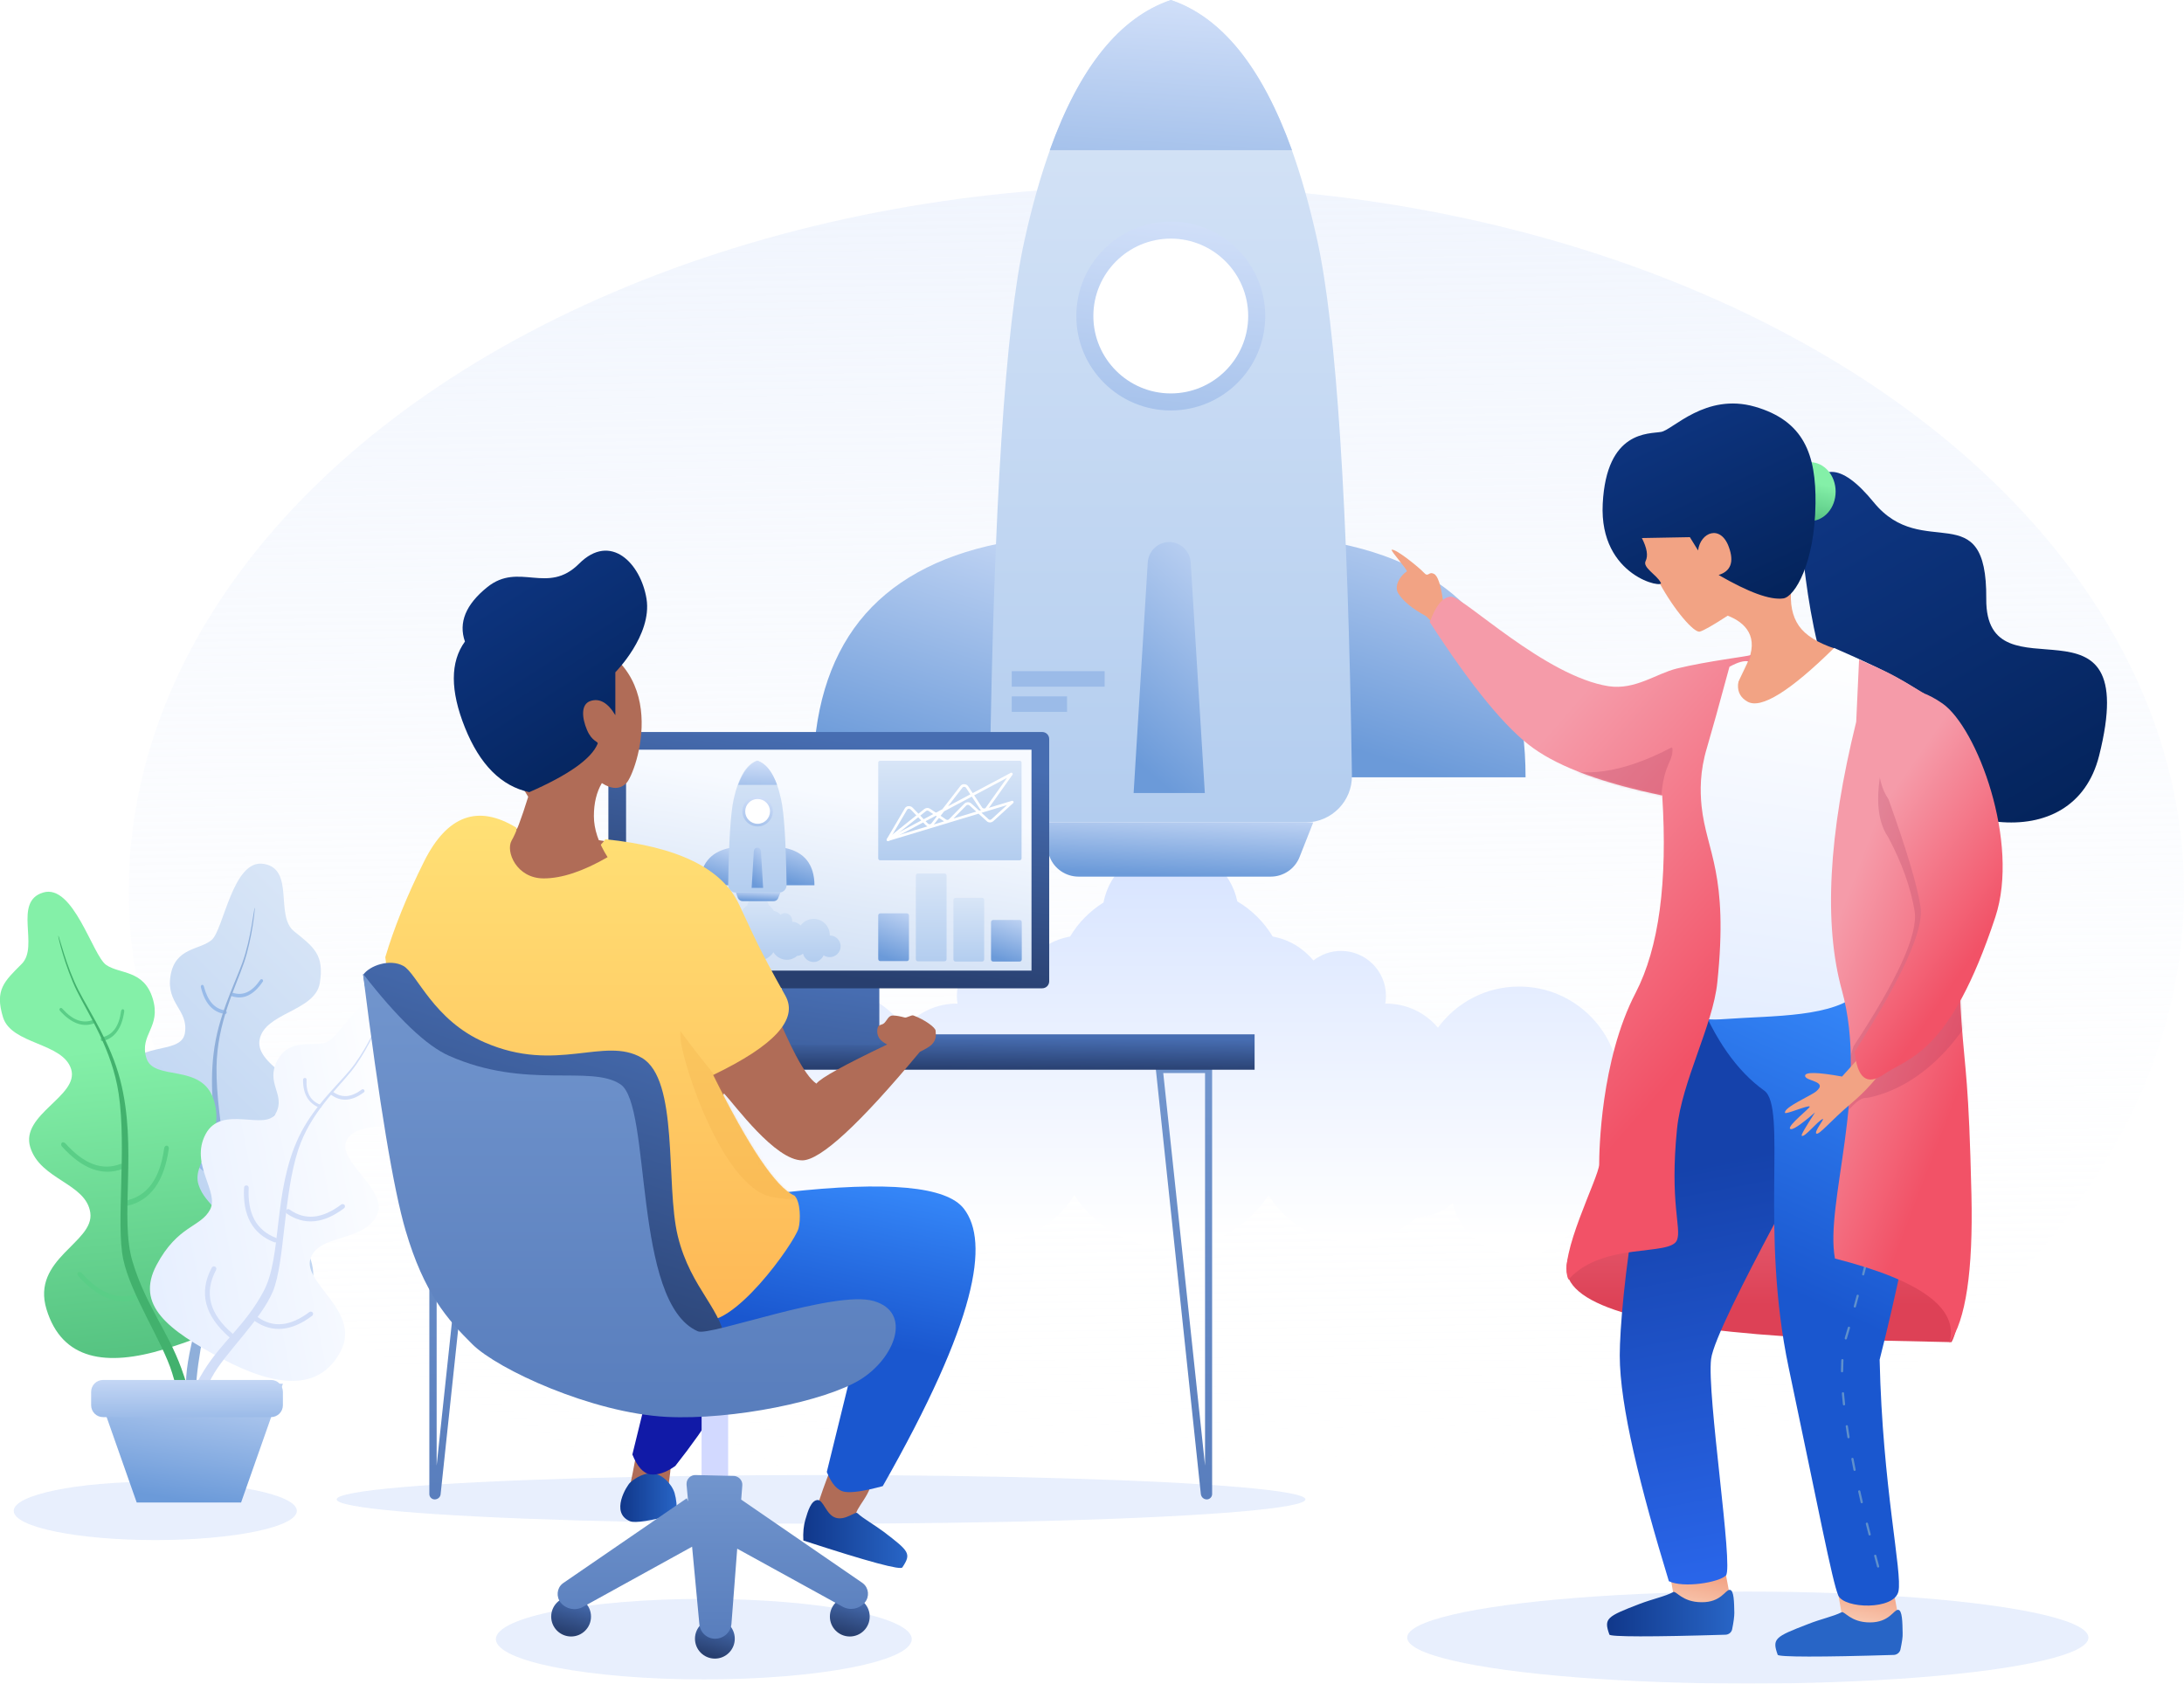 <?xml version="1.0" encoding="utf-8"?>
<!-- Generator: Adobe Illustrator 23.0.2, SVG Export Plug-In . SVG Version: 6.00 Build 0)  -->
<svg version="1.1" id="Laag_1" xmlns="http://www.w3.org/2000/svg" xmlns:xlink="http://www.w3.org/1999/xlink" x="0px" y="0px"
	 width="987.4px" height="761.3px" viewBox="0 0 987.4 761.3" style="enable-background:new 0 0 987.4 761.3;" xml:space="preserve"
	>
<style type="text/css">
	.st0{fill-rule:evenodd;clip-rule:evenodd;fill:url(#SVGID_1_);}
	.st1{opacity:0.806;}
	.st2{fill-rule:evenodd;clip-rule:evenodd;fill:#E2EBFC;}
	.st3{fill:url(#Leaf_1_);}
	.st4{fill:#98BBE9;}
	.st5{fill:#8FAFDA;}
	.st6{fill:url(#SVGID_2_);}
	.st7{fill:#5ACE87;}
	.st8{fill:#42B16D;}
	.st9{fill:url(#SVGID_3_);}
	.st10{fill:#D2DEF8;}
	.st11{fill:url(#Vase-base_1_);}
	.st12{fill:url(#SVGID_4_);}
	.st13{fill-rule:evenodd;clip-rule:evenodd;fill:url(#Path_1_);}
	.st14{fill:url(#Rocket-base_1_);}
	.st15{fill:url(#SVGID_5_);}
	.st16{fill:url(#SVGID_6_);}
	.st17{fill:#9BBBE8;}
	.st18{fill:url(#SVGID_7_);}
	.st19{fill:url(#SVGID_8_);}
	.st20{fill:#FFFFFF;}
	.st21{fill:url(#SVGID_9_);}
	.st22{fill:url(#SVGID_10_);}
	.st23{fill:url(#Jacket_1_);}
	.st24{fill:url(#Leg_1_);}
	.st25{fill:url(#Shoes_1_);}
	.st26{fill:url(#Pants_1_);}
	.st27{fill:url(#SVGID_11_);}
	.st28{fill:url(#SVGID_12_);}
	.st29{fill:url(#SVGID_13_);}
	.st30{fill:none;stroke:#5F90CC;stroke-linecap:round;stroke-linejoin:round;stroke-dasharray:5,10;}
	.st31{fill:url(#SVGID_14_);}
	.st32{fill:url(#hairbands_1_);}
	.st33{fill:#F2A384;}
	.st34{fill:url(#SVGID_15_);}
	.st35{fill:url(#Body_1_);}
	.st36{fill:url(#SVGID_16_);}
	.st37{filter:url(#Adobe_OpacityMaskFilter);}
	.st38{fill-rule:evenodd;clip-rule:evenodd;fill:#FFFFFF;}
	.st39{opacity:0.5;mask:url(#mask-17_1_);fill:#A83C5F;enable-background:new    ;}
	.st40{fill:url(#Jacket-sleeve_1_);}
	.st41{fill:url(#SVGID_17_);}
	.st42{filter:url(#Adobe_OpacityMaskFilter_1_);}
	.st43{opacity:0.5;mask:url(#mask-19_1_);fill:#A83C5F;enable-background:new    ;}
	.st44{fill:url(#SVGID_18_);}
	.st45{fill:url(#Table-base_1_);}
	.st46{fill:url(#SVGID_19_);}
	.st47{fill:url(#Imac-base_1_);}
	.st48{fill:url(#SVGID_20_);}
	.st49{fill:url(#Display-base_1_);}
	.st50{fill:url(#SVGID_21_);}
	.st51{fill:url(#SVGID_22_);}
	.st52{fill:url(#SVGID_23_);}
	.st53{fill:url(#SVGID_24_);}
	.st54{fill:url(#SVGID_25_);}
	.st55{fill:none;stroke:#FFFFFF;stroke-width:1.2;stroke-linecap:round;stroke-linejoin:round;}
	.st56{fill:url(#SVGID_26_);}
	.st57{fill:url(#SVGID_27_);}
	.st58{fill:url(#SVGID_28_);}
	.st59{fill:url(#SVGID_29_);}
	.st60{fill:url(#SVGID_30_);}
	.st61{fill:url(#SVGID_31_);}
	.st62{fill:url(#SVGID_32_);}
	.st63{fill:url(#SVGID_33_);}
	.st64{fill:#B06C57;}
	.st65{fill:url(#SVGID_34_);}
	.st66{fill:url(#SVGID_35_);}
	.st67{fill:#111AA7;}
	.st68{fill:url(#SVGID_36_);}
	.st69{fill:url(#SVGID_37_);}
	.st70{filter:url(#Adobe_OpacityMaskFilter_2_);}
	.st71{opacity:0.5;mask:url(#mask-26_1_);fill:#EFAB45;enable-background:new    ;}
	.st72{fill:url(#SVGID_38_);}
	.st73{fill:#D2D9FF;}
	.st74{fill:url(#Wheel_1_);}
	.st75{fill:url(#SVGID_39_);}
	.st76{fill:url(#SVGID_40_);}
	.st77{fill:url(#SVGID_41_);}
	.st78{fill:url(#SVGID_42_);}
	.st79{fill:url(#SVGID_43_);}
</style>
<title>START UP@2x</title>
<desc>Created with Sketch.</desc>
<g id="START-UP">
	<g id="Background" transform="translate(271, 214)">
		
			<linearGradient id="SVGID_1_" gradientUnits="userSpaceOnUse" x1="-403.387" y1="481.394" x2="-403.417" y2="482.704" gradientTransform="matrix(929.191 0 0 -637.715 375084.156 307446.781)">
			<stop  offset="0" style="stop-color:#FFFFFF;stop-opacity:0"/>
			<stop  offset="1" style="stop-color:#E2EBFC"/>
		</linearGradient>
		<ellipse class="st0" cx="251.8" cy="188.9" rx="464.6" ry="318.9"/>
	</g>
	<g id="Shadow" transform="translate(219, 797)" class="st1">
		<ellipse class="st2" cx="152.2" cy="-119" rx="219" ry="11"/>
		<ellipse class="st2" cx="571.2" cy="-56.5" rx="154" ry="20.8"/>
		<ellipse class="st2" cx="-148.8" cy="-113.8" rx="64" ry="13.2"/>
		<ellipse class="st2" cx="99.2" cy="-55.8" rx="94" ry="18.2"/>
	</g>
	<g id="leaves" transform="translate(181, 510)">
		
			<g id="Leaves" transform="translate(136.983, 133.08) scale(-1, 1) rotate(-16) translate(-136.983, -133.08) translate(82.483, 11.08)">
			
				<linearGradient id="Leaf_1_" gradientUnits="userSpaceOnUse" x1="471.083" y1="298.432" x2="471.083" y2="296.389" gradientTransform="matrix(-103.884 57.379 -29.788 -200.104 58122.836 32404.086)">
				<stop  offset="0" style="stop-color:#FFFFFF"/>
				<stop  offset="1" style="stop-color:#B3CDEF"/>
			</linearGradient>
			<path id="Leaf" class="st3" d="M315-65.9c14.3,1.4,9.3,33.7,13.3,39.6c3.9,5.9,14.9,7.7,13.4,20.6c-1.5,12.9-12.1,12.5-13.4,23.2
				c-1.3,10.7,22.6,9.3,20.6,26.2c-2,16.9-20.4,22-21.6,32.2s7.9,14.2,5.2,36.7c-2.7,22.6-21.3,27.2-49,29.1
				c-27.7,2-44.9-5.6-42.2-30c2.7-24.3,32.1-23.6,35.8-37c3.6-13.3-15-20.5-13.3-36.1s29.8-14.9,31.2-27.4s-20.5-19.3-19.1-32.2
				c1.5-12.9,7-14.9,17.5-19.3C303.9-44.5,300.8-67.4,315-65.9z"/>
			<path id="leaves-base" class="st4" d="M286,130.2c-0.6,0.2-1.1-0.2-1.1-0.9c0-0.7,0.4-1.3,1-1.5c14-4.2,21.7-12.8,23.2-25.9
				c0.1-0.7,0.6-1.2,1.2-1.2c0.6,0,1,0.5,0.9,1.2C309.5,116.2,301,125.7,286,130.2z"/>
			<path class="st4" d="M294.1,76.3c-0.6,0-0.9-0.6-0.7-1.3c0.2-0.7,0.8-1.2,1.4-1.1c9.4,0.8,17.5-4.8,24.3-16.8
				c0.3-0.6,1-0.9,1.5-0.6c0.5,0.3,0.6,0.9,0.3,1.5C313.5,70.9,304.5,77.1,294.1,76.3z"/>
			<path class="st4" d="M313.2,4.2c-0.4-0.1-0.6-0.5-0.5-0.9c0.1-0.4,0.5-0.7,0.9-0.7c4.8,0.7,8.8-1.9,12.3-7.8
				c0.2-0.4,0.7-0.6,1-0.4c0.3,0.2,0.4,0.7,0.2,1.1C323.4,2.1,318.7,5,313.2,4.2z"/>
			<path class="st4" d="M312.7-4.4c0.4,0,0.7-0.4,0.7-0.8c0-0.4-0.3-0.8-0.8-0.8c-4.9,0.2-8.3-2.7-10.4-9c-0.1-0.4-0.6-0.6-0.9-0.5
				c-0.4,0.2-0.6,0.6-0.4,1C303.2-7.5,307.1-4.1,312.7-4.4z"/>
			<path class="st4" d="M298,60.1c0.6-0.1,1.1-0.6,1-1.3c0-0.7-0.5-1.1-1.1-1.1c-8.8,0.8-14.9-4.2-18.6-15.6
				c-0.2-0.6-0.8-0.9-1.4-0.7c-0.6,0.3-0.8,1-0.6,1.6C281.3,55.4,288.3,61.1,298,60.1z"/>
			<path class="st4" d="M281.4,117.2c0.6-0.1,1.1-0.7,1-1.3c0-0.7-0.5-1.1-1.1-1c-8.8,1.3-14.9-3.6-18.6-14.8
				c-0.2-0.6-0.8-0.9-1.4-0.6c-0.6,0.3-0.8,1-0.6,1.6C264.7,113.2,271.7,118.6,281.4,117.2z"/>
			<path class="st5" d="M281.7,175.3c-0.1,0.9-0.8,1.7-1.6,1.8c-0.8,0.1-2.4-0.5-2.3-1.4c1.8-5.5,3.2-13.1,4.3-22.8
				c1.7-14.4-3.1-38.1,0.2-54.2c3.3-16.1,21.5-46.5,28-70.3c5.3-19.3,1.7-37,1.1-48.7c-0.6-11.7,2-25.6,2.2-25.5
				c0.3,0-2.3,14.2-1.5,25.6c0.8,11.3,3.9,26.3,1.2,42.9c-4.9,30.8-25.4,58-27.7,78.4c-2.3,20.4,2.2,32.8,1.1,50.8
				C286,163.7,284.3,171.5,281.7,175.3z"/>
		</g>
		
			<g transform="translate(84.362, 144.157) rotate(-17) translate(-84.362, -144.157) translate(34.362, 19.157)">
			
				<linearGradient id="SVGID_2_" gradientUnits="userSpaceOnUse" x1="-342.97" y1="49.302" x2="-342.797" y2="48.464" gradientTransform="matrix(95.63 62.438 29.237 -204.226 31234.146 31368.488)">
				<stop  offset="0" style="stop-color:#84F0A8"/>
				<stop  offset="1" style="stop-color:#48B676"/>
			</linearGradient>
			<path class="st6" d="M-111.9-186.5c14.3,0,13.1,33.7,17.7,39.6c4.6,5.9,15.7,7,15.7,20.7c0,13.7-10.6,13.7-10.6,24.9
				c0,11.3,23.6,9.2,23.6,27.3c0,18.1-17.8,23.5-17.8,34.2c0,10.8,9.6,15.3,9.6,39.3S-91.9,27-119.6,27s-45.9-8.8-45.9-32.8
				c0-24,29.6-22.5,31.7-36c2.1-13.4-17.3-20.8-17.3-36.3s28-15.6,28-28.3c0-12.7-22.6-18.5-22.6-31.5c0-13,5.3-15.3,15.2-20.6
				S-126.2-186.5-111.9-186.5z"/>
			<path id="Leaves-base" class="st7" d="M-118.3,15.2c-0.6,0.1-1.1-0.3-1.3-1c-0.1-0.7,0.2-1.3,0.8-1.5c13.7-3.5,20.3-12,20.3-25.7
				c0-0.7,0.5-1.2,1.1-1.2c0.6,0,1.1,0.6,1.1,1.2C-96.3,2-103.7,11.4-118.3,15.2z"/>
			<path class="st7" d="M-116.8-39.9c-0.6,0-1-0.6-0.9-1.3c0.1-0.7,0.7-1.2,1.3-1.1c9.6,0.7,17.3-5.1,23.1-17.7
				c0.3-0.6,1-0.9,1.5-0.7c0.5,0.2,0.7,1,0.4,1.6C-97.7-45.6-106.2-39.1-116.8-39.9z"/>
			<path class="st7" d="M-105.8-114.4c-0.4,0-0.7-0.4-0.6-0.9c0.1-0.5,0.5-0.8,0.9-0.8c4.9,0.4,8.8-2.5,11.7-8.9
				c0.2-0.4,0.7-0.6,1-0.5c0.4,0.2,0.5,0.6,0.3,1.1C-95.8-117.3-100.3-114-105.8-114.4z"/>
			<path class="st7" d="M-106.9-123.2c-5.6,0.4-10-2.9-13.3-9.9c-0.2-0.4-0.1-0.9,0.3-1.1c0.4-0.2,0.8,0,1,0.5
				c2.9,6.3,6.8,9.2,11.7,8.9c0.4,0,0.8,0.3,0.9,0.8C-106.2-123.6-106.5-123.3-106.9-123.2z"/>
			<path class="st7" d="M-113.9-56.5c-9.8,0.7-17.6-5.3-23.4-17.7c-0.3-0.6-0.1-1.3,0.4-1.6s1.2,0.1,1.5,0.7
				c5.3,11.5,12.3,16.8,21.1,16.2c0.6,0,1.2,0.5,1.3,1.1C-113-57.1-113.3-56.5-113.9-56.5z"/>
			<path class="st7" d="M-124,1.7c-9.8,0.7-17.6-5.3-23.4-17.7c-0.3-0.6-0.1-1.3,0.4-1.6c0.5-0.2,1.2,0.1,1.5,0.7
				c5.3,11.5,12.3,16.8,21.1,16.2c0.6,0,1.2,0.5,1.3,1.1C-123,1.1-123.4,1.7-124,1.7z"/>
			<path class="st8" d="M-117.4,61.4c0,0.9-0.6,1.7-1.4,1.7c-0.8,0-2.5-0.7-2.5-1.7c1.1-5.6,1.7-13.3,1.7-23.1
				c0-14.8-7.6-39.4-6.1-55.7s16.2-47.4,19.9-72.1c3-20.1-2.6-38.2-4.5-50.1c-1.9-12-1-26.3-0.7-26.3c0.3,0-0.6,14.7,1.5,26.3
				c2.1,11.6,6.9,26.9,6.2,44.1c-1.3,32-18.7,59.7-18.7,80.6s6,34,7,52.4C-114.4,49.8-115.2,57.8-117.4,61.4z"/>
		</g>
		
			<g transform="translate(164, 165.5) scale(-1, 1) rotate(-28) translate(-164, -165.5) translate(114, 59)">
			
				<linearGradient id="SVGID_3_" gradientUnits="userSpaceOnUse" x1="459.95" y1="348.55" x2="459.843" y2="347.55" gradientTransform="matrix(-88.295 85.543 -46.947 -160.884 57280.969 16714.711)">
				<stop  offset="0" style="stop-color:#FFFFFF"/>
				<stop  offset="1" style="stop-color:#E5EEFF"/>
			</linearGradient>
			<path class="st9" d="M302.5-14.9c14.3,0,13.1,28.8,17.7,33.8c4.6,5,15.7,6,15.7,17.7s-10.6,11.7-10.6,21.3s23.6,7.8,23.6,23.3
				s-17.8,20-17.8,29.2s9.6,13,9.6,33.5s-18.2,23.5-45.9,23.5c-27.7,0-45.9-7.5-45.9-28s29.6-19.2,31.7-30.7
				c2.1-11.5-17.3-17.7-17.3-31c0-13.3,28-13.3,28-24.1c0-10.9-22.6-15.8-22.6-26.9s5.3-13.1,15.2-17.5S288.2-14.9,302.5-14.9z"/>
			<path class="st10" d="M296.1,157.3c-0.6,0.1-1.1-0.2-1.3-0.8c-0.1-0.6,0.2-1.1,0.8-1.3c13.7-3,20.3-10.3,20.3-22
				c0-0.6,0.5-1.1,1.1-1.1s1.1,0.5,1.1,1.1C318.1,146,310.7,154,296.1,157.3z"/>
			<path class="st10" d="M298.5,109.8c-0.6-0.1-1-0.6-0.9-1.2c0.1-0.6,0.6-1,1.2-0.9c9.4,1.1,16.5-3.5,21.5-14.2
				c0.2-0.5,0.9-0.8,1.4-0.5c0.5,0.2,0.8,0.9,0.5,1.4C316.9,105.9,308.9,111.1,298.5,109.8z"/>
			<path class="st10" d="M309.1,46.5c-0.4,0-0.7-0.4-0.6-0.8c0-0.4,0.4-0.7,0.8-0.6c4.8,0.6,8.4-1.7,10.9-7.1c0.2-0.4,0.6-0.5,1-0.3
				c0.4,0.2,0.5,0.6,0.4,1C318.7,44.4,314.5,47.1,309.1,46.5z"/>
			<path class="st10" d="M307,38.9c-5.5,0.7-9.6-2-12.4-8c-0.2-0.4,0-0.8,0.4-1c0.4-0.2,0.8,0,1,0.3c2.5,5.4,6.1,7.7,10.9,7.1
				c0.4,0,0.8,0.2,0.8,0.6C307.7,38.5,307.4,38.9,307,38.9z"/>
			<path class="st10" d="M299.7,95.7c-9.5,1.1-16.9-3.7-21.8-14.3c-0.2-0.5,0-1.2,0.5-1.4s1.2,0,1.4,0.5c4.6,9.8,11,14.1,19.6,13
				c0.6-0.1,1.1,0.3,1.2,0.9C300.7,95.1,300.2,95.7,299.7,95.7z"/>
			<path class="st10" d="M289.6,145.4c-9.5,1.1-16.9-3.7-21.8-14.3c-0.2-0.5,0-1.2,0.5-1.4s1.2,0,1.4,0.5c4.6,9.8,11,14.1,19.6,13
				c0.6-0.1,1.1,0.3,1.2,0.9C290.6,144.8,290.2,145.3,289.6,145.4z"/>
			<path class="st10" d="M297,196.7c0,0.8-0.6,1.4-1.4,1.4c-0.8,0-2.5-0.6-2.5-1.4c1.1-4.7,1.7-11.3,1.7-19.7
				c0-12.6-7.6-33.6-6.1-47.6s16.2-40.4,19.9-61.5c3-17.2-2.6-32.6-4.5-42.8s-1-22.4-0.7-22.4c0.3,0-0.6,12.5,1.5,22.4
				s6.9,22.9,6.2,37.6c-1.3,27.3-18.7,51-18.7,68.8c0,17.8,6,29,7,44.7C300,186.8,299.2,193.6,297,196.7z"/>
		</g>
		<g id="vase" transform="translate(73, 244)">
			
				<linearGradient id="Vase-base_1_" gradientUnits="userSpaceOnUse" x1="-387.084" y1="-53.693" x2="-387.47" y2="-55.249" gradientTransform="matrix(85.043 0 0 -53.722 32764.43 -3046.222)">
				<stop  offset="0" style="stop-color:#E5EDFF"/>
				<stop  offset="1" style="stop-color:#6B9AD9"/>
			</linearGradient>
			<polygon id="Vase-base" class="st11" points="-211.1,-128.3 -126.1,-128.3 -145,-74.6 -192.2,-74.6 			"/>
			
				<linearGradient id="SVGID_4_" gradientUnits="userSpaceOnUse" x1="-387.268" y1="-45.367" x2="-387.188" y2="-48.43" gradientTransform="matrix(86.744 0 0 -16.788 33420.641 -905.719)">
				<stop  offset="0" style="stop-color:#E5EDFF"/>
				<stop  offset="1" style="stop-color:#6B9AD9"/>
			</linearGradient>
			<path class="st12" d="M-207.4-130h75.9c3,0,5.4,2.4,5.4,5.4v6c0,3-2.4,5.4-5.4,5.4h-75.9c-3,0-5.4-2.4-5.4-5.4v-6
				C-212.8-127.6-210.4-130-207.4-130z"/>
		</g>
	</g>
	<g id="Rocket" transform="translate(509, 130)">
		
			<linearGradient id="Path_1_" gradientUnits="userSpaceOnUse" x1="-641.482" y1="566.112" x2="-641.482" y2="567.003" gradientTransform="matrix(467 0 0 -184.898 299592.719 105103.172)">
			<stop  offset="0" style="stop-color:#FFFFFF"/>
			<stop  offset="1" style="stop-color:#D9E5FF"/>
		</linearGradient>
		<path id="Path" class="st13" d="M66.4,293.5c7.4,1.3,13.8,5.3,18.4,10.8c3.5-2.7,7.8-4.3,12.5-4.3c11.2,0,20.3,9.1,20.3,20.3
			c0,1.2-0.1,2.4-0.3,3.5c0.1,0,0.2,0,0.3,0c9.4,0,17.9,4.2,23.5,10.9c8.3-11.3,21.6-18.6,36.7-18.6c25.1,0,45.5,20.4,45.5,45.5
			c0,0.5,0,0.9,0,1.4h0c17,0,30.8,13.8,30.8,30.8c0,17-13.8,30.8-30.8,30.8c-6.4,0-12.3-1.9-17.2-5.3c-4.7,10.9-15.6,18.6-28.3,18.6
			c-14.6,0-26.8-10.2-30-23.8c-4.4,3.8-10,6.1-16.2,6.3c-7.8,7-18.1,11.2-29.4,11.2c-16,0-29.9-8.5-37.7-21.2
			c-9.3,14.4-25.5,24-43.9,24s-34.6-9.6-43.9-24c-7.7,12.7-21.7,21.2-37.7,21.2c-11.3,0-21.6-4.2-29.4-11.2
			c-6.2-0.2-11.9-2.5-16.2-6.3c-3.2,13.6-15.4,23.8-30,23.8c-12.7,0-23.5-7.6-28.3-18.6c-4.9,3.3-10.8,5.3-17.2,5.3
			c-17,0-30.8-13.8-30.8-30.8c0-17,13.8-30.8,30.8-30.8h0c0-0.5,0-0.9,0-1.4c0-25.1,20.4-45.5,45.5-45.5c15.1,0,28.4,7.3,36.7,18.6
			c5.7-6.7,14.1-10.9,23.5-10.9c0.1,0,0.2,0,0.3,0c-0.2-1.1-0.3-2.3-0.3-3.5c0-11.2,9.1-20.3,20.3-20.3c4.7,0,9.1,1.6,12.5,4.3
			c4.6-5.6,11-9.5,18.4-10.8c3.7-6.3,8.9-11.5,15.1-15.4c2.7-14.3,15.2-25,30.3-25c14.9,0,27.3,10.5,30.2,24.5
			C57,281.5,62.5,287,66.4,293.5z"/>
		<g transform="translate(71.415, 0)">
			
				<linearGradient id="Rocket-base_1_" gradientUnits="userSpaceOnUse" x1="-713.307" y1="568.443" x2="-713.693" y2="566.887" gradientTransform="matrix(84.018 0 0 -105.756 59790.988 60171.645)">
				<stop  offset="0" style="stop-color:#E5EDFF"/>
				<stop  offset="1" style="stop-color:#6B9AD9"/>
			</linearGradient>
			<path id="Rocket-base" class="st14" d="M-191.8,150.8c14-17.6,35-29.3,63-35v105.8h-84C-212.8,192.1-205.8,168.5-191.8,150.8z"/>
			
				<linearGradient id="SVGID_5_" gradientUnits="userSpaceOnUse" x1="-713.406" y1="568.468" x2="-713.792" y2="566.912" gradientTransform="matrix(84.018 0 0 -105.756 60029.039 60171.645)">
				<stop  offset="0" style="stop-color:#E5EDFF"/>
				<stop  offset="1" style="stop-color:#6B9AD9"/>
			</linearGradient>
			<path class="st15" d="M88.3,150.8c14,17.6,21,41.2,21,70.7h-84V115.8C53.2,121.5,74.3,133.2,88.3,150.8z"/>
			
				<linearGradient id="SVGID_6_" gradientUnits="userSpaceOnUse" x1="-713.215" y1="567.575" x2="-713.215" y2="565.532" gradientTransform="matrix(163.708 0 0 -371.896 116707.547 210561.375)">
				<stop  offset="0" style="stop-color:#FFFFFF"/>
				<stop  offset="1" style="stop-color:#B3CDEF"/>
			</linearGradient>
			<path class="st16" d="M15.1-21.5C23.7,17.6,29,98.3,30.8,220.6c0.2,11.6-9.1,21.1-20.7,21.3c-0.1,0-0.2,0-0.3,0h-121.7
				c-11.6,0-21-9.4-21-21c0-0.1,0-0.2,0-0.3c1.8-122.3,7-203,15.7-242.1c13.7-62,35.7-98.1,66.2-108.5
				C-20.6-119.7,1.4-83.5,15.1-21.5z"/>
			<path id="Shape" class="st17" d="M-123,173.5h42v7h-42V173.5z M-123,184.9h25v7h-25V184.9z"/>
			
				<linearGradient id="SVGID_7_" gradientUnits="userSpaceOnUse" x1="-713.31" y1="569.403" x2="-713.601" y2="566.453" gradientTransform="matrix(109.487 0 0 -67.936 78063.523 38519.711)">
				<stop  offset="0" style="stop-color:#E5EDFF"/>
				<stop  offset="1" style="stop-color:#6B9AD9"/>
			</linearGradient>
			<path class="st18" d="M-105.8-62.1c13.4-37.5,31.7-60.1,54.7-67.9C-28-122.2-9.8-99.5,3.7-62.1H-105.8z"/>
			
				<linearGradient id="SVGID_8_" gradientUnits="userSpaceOnUse" x1="-713.564" y1="568.81" x2="-713.855" y2="565.861" gradientTransform="matrix(85.418 0 0 -85.445 60908.738 48530.094)">
				<stop  offset="0" style="stop-color:#E5EDFF"/>
				<stop  offset="1" style="stop-color:#6B9AD9"/>
			</linearGradient>
			<path class="st19" d="M-51.1,55.6c-23.6,0-42.7-19.1-42.7-42.7s19.1-42.7,42.7-42.7S-8.4-10.7-8.4,12.9S-27.5,55.6-51.1,55.6z"/>
			<path class="st20" d="M-51.1,47.9c19.3,0,35-15.7,35-35s-15.7-35-35-35s-35,15.7-35,35S-70.4,47.9-51.1,47.9z"/>
			
				<linearGradient id="SVGID_9_" gradientUnits="userSpaceOnUse" x1="-713.146" y1="574.687" x2="-713.532" y2="573.13" gradientTransform="matrix(125.327 0 0 -24.513 89354.344 14314.22)">
				<stop  offset="0" style="stop-color:#E5EDFF"/>
				<stop  offset="1" style="stop-color:#6B9AD9"/>
			</linearGradient>
			<path class="st21" d="M-112,241.9H13.3l-6.2,15.7c-2.1,5.3-7.3,8.8-13,8.8h-86.9c-5.7,0-10.9-3.5-13-8.8L-112,241.9z"/>
			
				<linearGradient id="SVGID_10_" gradientUnits="userSpaceOnUse" x1="-714.835" y1="568.315" x2="-715.22" y2="566.759" gradientTransform="matrix(32.207 0 0 -113.46 22982.908 64531.441)">
				<stop  offset="0" style="stop-color:#E5EDFF"/>
				<stop  offset="1" style="stop-color:#6B9AD9"/>
			</linearGradient>
			<path class="st22" d="M-51.8,115.1c5.1,0,9.3,4,9.7,9.1l6.4,104.4h-32.2l6.4-104.4C-61.1,119.1-56.9,115.1-51.8,115.1z"/>
		</g>
	</g>
	<g id="Girl" transform="translate(841, 312)">
		
			<linearGradient id="Jacket_1_" gradientUnits="userSpaceOnUse" x1="-973.763" y1="386.664" x2="-973.763" y2="385.235" gradientTransform="matrix(177 0 0 -96 172311.656 37261)">
			<stop  offset="0" style="stop-color:#F59BA9"/>
			<stop  offset="1" style="stop-color:#DD4156"/>
		</linearGradient>
		<path id="Jacket" class="st23" d="M-130.9,267.8c9.6,15.4,56.5,24.2,140.5,26.4l31.7,0.7c1.8-3.3,2.8-8.1,2.9-14.2
			c0.1-6.2-0.6-19-2-38.7L-50,199C-113.6,229.5-140.5,252.4-130.9,267.8z"/>
		<g id="Foots" transform="translate(98, 267)">
			<g id="Foot">
				
					<linearGradient id="Leg_1_" gradientUnits="userSpaceOnUse" x1="-1074.432" y1="125.686" x2="-1074.171" y2="126.629" gradientTransform="matrix(27.596 0 0 -20.032 29472.529 2668.979)">
					<stop  offset="0" style="stop-color:#FAD0BA"/>
					<stop  offset="1" style="stop-color:#F2A384"/>
				</linearGradient>
				<path id="Leg" class="st24" d="M-159.8,127.3l2.7,14.3c-3.3,3.8-7.3,5.7-12.1,5.7s-9.1-1-12.8-2.9l-2.7-15.6L-159.8,127.3z"/>
				
					<linearGradient id="Shoes_1_" gradientUnits="userSpaceOnUse" x1="-1072.198" y1="125.904" x2="-1073.198" y2="125.904" gradientTransform="matrix(57.667 0 0 -21.055 61675.102 2801.304)">
					<stop  offset="0" style="stop-color:#2865C6"/>
					<stop  offset="1" style="stop-color:#10378A"/>
				</linearGradient>
				<path id="Shoes" class="st25" d="M-157,139.9c2,0,2,5.9,2.1,10.4c0,1.6-0.3,4.1-1,7.5c-0.3,1.4-1.6,2.4-3.1,2.4
					c-32.7,1-52.4,1-52.4-0.1c-2.6-7.3-1.2-8.1,13.6-13.8c6-2.3,11.6-3.4,15.3-5.4c1.3-0.7,4,4.6,12.8,4.6
					C-160.9,145.6-159,139.9-157,139.9z"/>
				
					<linearGradient id="Pants_1_" gradientUnits="userSpaceOnUse" x1="-1072.145" y1="117.463" x2="-1072.092" y2="116.705" gradientTransform="matrix(96.949 0 0 -266.966 103784.414 31303.565)">
					<stop  offset="0" style="stop-color:#1542AB"/>
					<stop  offset="1" style="stop-color:#2B68EE"/>
				</linearGradient>
				<path id="Pants" class="st26" d="M-171.6-129.5l55.7,11.8c4.1,24.8,6.1,38.5,6.1,41.2s-53.6,95.9-55.6,112
					c-2,16,10.2,94.3,6.7,97.9c-3.2,3.2-19.2,5.8-25.8,2.6c-12.8-42-22.2-79.2-22.2-102.1S-197.8-75.3-171.6-129.5z"/>
			</g>
			
				<g transform="translate(94.395, 150.237) scale(-1, 1) rotate(-360) translate(-94.395, -150.237) translate(40.895, 0.237)">
				
					<linearGradient id="SVGID_11_" gradientUnits="userSpaceOnUse" x1="1216.521" y1="125.447" x2="1216.781" y2="126.389" gradientTransform="matrix(-27.596 0 0 -20.032 33807.398 2673.004)">
					<stop  offset="0" style="stop-color:#FAD0BA"/>
					<stop  offset="1" style="stop-color:#F2A384"/>
				</linearGradient>
				<path class="st27" d="M231.6,136.1l24.9,1.5l-2.7,15.6c-3.7,1.9-8,2.9-12.8,2.9s-8.8-1.9-12.1-5.7L231.6,136.1z"/>
				
					<linearGradient id="SVGID_12_" gradientUnits="userSpaceOnUse" x1="1217.319" y1="125.667" x2="1216.319" y2="125.667" gradientTransform="matrix(-57.667 0 0 -21.055 70482.945 2805.082)">
					<stop  offset="0" style="stop-color:#2865C6"/>
					<stop  offset="1" style="stop-color:#10378A"/>
				</linearGradient>
				<path class="st28" d="M228.8,148.7c2,0,3.9,5.7,12.7,5.7s11.5-5.3,12.8-4.6c3.7,1.9,9.3,3,15.3,5.4c14.8,5.7,16.2,6.5,13.6,13.8
					c-0.1,1.1-19.8,1.1-52.4,0.1c-1.5,0-2.8-1.1-3.1-2.4c-0.7-3.4-1.1-5.8-1-7.5C226.8,154.6,226.8,148.7,228.8,148.7z"/>
				
					<linearGradient id="SVGID_13_" gradientUnits="userSpaceOnUse" x1="1218.441" y1="117.495" x2="1218.354" y2="116.995" gradientTransform="matrix(-106.681 0 0 -276.303 130252.945 32330.453)">
					<stop  offset="0" style="stop-color:#3485F7"/>
					<stop  offset="1" style="stop-color:#1A57CF"/>
				</linearGradient>
				<path class="st29" d="M319.7-129.5c-8,20.2-18.1,34.6-30.4,43.4c-10.5,7.5,2.1,62.9-11.1,125.4s-19.7,96.7-22.4,102.9
					c-2.7,6.1-25.3,6.7-27.2-1.8c-1.9-8.5,7.2-47.3,8.5-104.8c-15-58.9-25.2-123.7-24-126.2s-2-17.3,12.8-39H319.7z"/>
				<path id="Texture" class="st30" d="M237.8,129.1c14.5-53.1,19.3-87.6,14.5-103.5C245,1.9,227.4-71.7,227.4-83.5"/>
			</g>
		</g>
		<g id="Hair" transform="translate(178, 26)">
			
				<linearGradient id="SVGID_14_" gradientUnits="userSpaceOnUse" x1="-1151.555" y1="358.139" x2="-1152.358" y2="359.703" gradientTransform="matrix(142.567 0 0 -158.478 164081.047 56808.531)">
				<stop  offset="0" style="stop-color:#032258"/>
				<stop  offset="1" style="stop-color:#133E94"/>
			</linearGradient>
			<path class="st31" d="M-202.9-111.1c5.8-18.1,16.1-18,31,0.2c22.3,27.4,51.3-4.1,50.9,43.7s71.2-9.2,51,71
				c-11.6,45.9-74,35.8-107.9-6.5c-25.4-31.7-25.2-93.9-28.2-96.3C-210.8-102.9-209.8-106.9-202.9-111.1z"/>
			
				<linearGradient id="hairbands_1_" gradientUnits="userSpaceOnUse" x1="-1147.868" y1="365.109" x2="-1147.695" y2="364.27" gradientTransform="matrix(-23 0 0 -26.623 -26600.701 9600.145)">
				<stop  offset="0" style="stop-color:#84F0A8"/>
				<stop  offset="1" style="stop-color:#48B676"/>
			</linearGradient>
			<ellipse id="hairbands" class="st32" cx="-200.6" cy="-115.7" rx="11.5" ry="13.3"/>
		</g>
		<g id="Head" transform="translate(96, 0)">
			<path id="Face" class="st33" d="M-192-86.9l6.4-0.9L-146-80l11.9,13.9l7,19.8c-0.8,7.2,0.4,13,3.4,17.3s8.5,7.7,16.3,10.3
				c-18.3,21.4-32,33.3-41.2,35.7c-13.8,3.5-7.8-9.8,1.3-28.6c6-12.5-0.8-19-8.6-22c-6.6,4.3-10.8,6.7-12.6,7.2
				c-2.5,0.7-11.4-9.4-18.3-22.1c-0.7-1.3-5.6-5.3-6.3-6.6c-1.5-3,1-3.5,0.3-6.9c-0.6-2.5-3.3-5.7-3.2-10
				C-195.9-74.8-194.6-79.8-192-86.9z"/>
			
				<linearGradient id="SVGID_15_" gradientUnits="userSpaceOnUse" x1="-1069.822" y1="385.134" x2="-1070.624" y2="386.699" gradientTransform="matrix(96.25 0 0 -88.268 102836.938 33963.23)">
				<stop  offset="0" style="stop-color:#032258"/>
				<stop  offset="1" style="stop-color:#133E94"/>
			</linearGradient>
			<path class="st34" d="M-193-58.3c-1.5,2.9,5,6.2,6.8,9.7c2.5,3-27.9-2.2-26.2-35.6s21-31.5,26.4-32.5
				c5.3-0.9,20.1-17.8,42.4-11.4c22.2,6.4,27.7,21.7,27.4,43.8c-0.3,26.7-9.3,42.2-14.6,42.9c-6,0.8-15.7-2.8-29.2-10.6
				c5.5-1.7,7.1-5.9,4.6-12.7c-3.7-10.2-12.8-6.7-13.9,1.6l-3.7-6l-21.7,0.4C-192.4-64.2-191.8-60.7-193-58.3z"/>
		</g>
		
			<linearGradient id="Body_1_" gradientUnits="userSpaceOnUse" x1="-973.902" y1="385.184" x2="-974.01" y2="384.184" gradientTransform="matrix(124 0 0 -168 120746.695 64691)">
			<stop  offset="0" style="stop-color:#FFFFFF"/>
			<stop  offset="1" style="stop-color:#E5EEFF"/>
		</linearGradient>
		<path id="Body" class="st35" d="M-49.9-14.9c-6.8,10.1-7.1,16.8-1,20.2c6.1,3.4,19.2-4.7,39.1-24.3C14.4-7.7,30.1,1.2,35.4,7.8
			c5.3,6.6,2.9,36-7.3,88.1c-10.8,25.4-20.1,32.2-28,40.4c-11.4,11.9-39.5,10.9-61.2,12.5c-12.1,0.9-20-0.5-24.7-17.8
			c11.6-19.4,16.9-30,16.9-38.3c0-8.2-3.9-28.4-11.6-60.4l17-40L-49.9-14.9z"/>
		<path id="Path-11" class="st33" d="M-185-22.3l-11.3-11.1c-6.3-3.4-10.5-6.9-12.6-10.4c-1.8-3.1,0.6-7.6,3.9-9.8
			c0.7-0.4-7.5-9.5-6.8-9.8c1.9-0.6,12.8,8.4,14.4,10.2c2.3,2.6,2.1-0.6,4.7,0.7c1.7,0.8,3.1,4.9,4.1,12.2l13.3,10.8L-185-22.3z"/>
		<g transform="translate(199, 116)">
			<g>
				
					<linearGradient id="SVGID_16_" gradientUnits="userSpaceOnUse" x1="-1173.787" y1="268.393" x2="-1173.486" y2="267.838" gradientTransform="matrix(63.615 0 0 -309.052 74476.578 82894.258)">
					<stop  offset="0" style="stop-color:#F59BA9"/>
					<stop  offset="1" style="stop-color:#F25267"/>
				</linearGradient>
				<path class="st36" d="M-200.8-101.6c-12.6,51.1-14.7,91.5-6.5,121.3c12.4,44.7-7.8,96.7-3.1,121.4c39,9.9,56.3,22.7,51.7,38.2
					c7.4-10.2,10.8-32.5,10-67.1c-1.2-51.8-2.8-54.7-4.5-78.2c-1.2-15.7-1.2-35.3,0-58.7l-16.7-89.6c-6.5-4-11.3-6.8-14.7-8.6
					s-8.3-4-14.9-6.9L-200.8-101.6z"/>
			</g>
			<defs>
				<filter id="Adobe_OpacityMaskFilter" filterUnits="userSpaceOnUse" x="-209.3" y="-98.8" width="78.6" height="175.6">
					<feColorMatrix  type="matrix" values="1 0 0 0 0  0 1 0 0 0  0 0 1 0 0  0 0 0 1 0"/>
				</filter>
			</defs>
			<mask maskUnits="userSpaceOnUse" x="-209.3" y="-98.8" width="78.6" height="175.6" id="mask-17_1_">
				<g class="st37">
					<path id="path-16_1_" class="st38" d="M-200.8-101.6c-12.6,51.1-14.7,91.5-6.5,121.3c12.4,44.7-7.8,96.7-3.1,121.4
						c39,9.9,56.3,22.7,51.7,38.2c7.4-10.2,10.8-32.5,10-67.1c-1.2-51.8-2.8-54.7-4.5-78.2c-1.2-15.7-1.2-35.3,0-58.7l-16.7-89.6
						c-6.5-4-11.3-6.8-14.7-8.6s-8.3-4-14.9-6.9L-200.8-101.6z"/>
				</g>
			</mask>
			<path class="st39" d="M-186.3-49.4c-6.1-8.8-6.1-23.2,0-43.3c2.2-7.1,11.3-9.1,24.4,0c15.6,10.9,39.5,57.1,28.4,91
				c-17.2,52.2-45.5,66.5-61.1,69.9c-3,0.7-3.6-0.9-9.9,6c-7.1,7.9-6.2-1.8,2.5-29.1c20.1-30.5,29.3-50.9,27.6-61.2
				S-180-37.5-186.3-49.4z"/>
		</g>
		<g id="Hand" transform="translate(178, 130)">
			<path class="st33" d="M-165.7,38.7c-4.5,6.8-10,12.9-16.3,18.2c-9.5,8-14.5,14.4-15.8,13.7c-1.2-0.7,3.9-7,2.9-6.6
				c-2.3,0.8-8.1,8.4-9.5,7.6c-0.5-0.2,1.6-3.8,6-10.6c-6.8,5.9-10.5,8.3-11.3,7.4c-1.2-1.4,9.2-9.5,8.9-10
				c-0.5-0.9-10.9,3.7-11.2,2.8c-0.6-2.5,11.9-7.8,14.1-9.7c5.7-4.8-5.2-4.5-5-7.1c0.1-1.7,5.7-1.6,16.7,0.4l14.3-15.9L-165.7,38.7z
				"/>
			
				<linearGradient id="Jacket-sleeve_1_" gradientUnits="userSpaceOnUse" x1="-1152.73" y1="254.874" x2="-1152.429" y2="254.319" gradientTransform="matrix(66.902 0 0 -176.136 76957.508 44806.68)">
				<stop  offset="0" style="stop-color:#F59BA9"/>
				<stop  offset="1" style="stop-color:#F25267"/>
			</linearGradient>
			<path id="Jacket-sleeve" class="st40" d="M-165.2-80.6c-6.1-8.8-6.1-23.2,0-43.3c2.2-7.1,11.3-9.1,24.4,0
				c15.6,10.9,35.1,62.7,23.9,96.6c-20.5,62-39,63.3-50.4,71.1c-7.6,5.2-12,1.8-13.2-10.2c21.5-33.4,31.4-55.2,29.8-65.5
				S-157.3-58.5-165.2-80.6z"/>
		</g>
		<g transform="translate(18, 87)">
			<g>
				
					<linearGradient id="SVGID_17_" gradientUnits="userSpaceOnUse" x1="-991.869" y1="297.508" x2="-991.568" y2="296.953" gradientTransform="matrix(145.168 0 0 -308.921 143846.594 91818.227)">
					<stop  offset="0" style="stop-color:#F59BA9"/>
					<stop  offset="1" style="stop-color:#F25267"/>
				</linearGradient>
				<path class="st41" d="M-77.1-97.5c-4.7,17.4-8.1,29.6-10.2,36.7c-3.2,10.6-3.1,19.5-2.4,26.4c2.2,20.7,12.3,30.1,7.1,79.7
					c-2,19.4-16,44.5-18.2,66.1c-3.4,33.7,2.1,44.8,0,50.3c-2.9,7.6-33.7,0.6-49.1,17.9c-5-10.3,13.9-46.5,13.9-52.1
					c0-5.5,0.6-47.1,16.5-77.6C-109,29.6-105-0.1-107.5-39.3c-26.6-5.5-46-12.6-58.3-21.4c-12.3-8.8-27.9-27.8-46.8-57
					c2.8-7.7,6.1-11.5,9.7-11.5c5.5,0,42.6,36.1,71.2,40.5c12,1.8,21.7-5.8,30.8-8c14.5-3.5,31.7-5.4,33.5-6.1
					c-0.3,0.9-0.6,2.1-1,2.9C-70.4-100.4-73.3-99.6-77.1-97.5z"/>
			</g>
			<defs>
				<filter id="Adobe_OpacityMaskFilter_1_" filterUnits="userSpaceOnUse" x="-167.8" y="-61.1" width="65.2" height="34.4">
					<feColorMatrix  type="matrix" values="1 0 0 0 0  0 1 0 0 0  0 0 1 0 0  0 0 0 1 0"/>
				</filter>
			</defs>
			<mask maskUnits="userSpaceOnUse" x="-167.8" y="-61.1" width="65.2" height="34.4" id="mask-19_1_">
				<g class="st42">
					<path id="path-18_1_" class="st38" d="M-77.1-97.5c-4.7,17.4-8.1,29.6-10.2,36.7c-3.2,10.6-3.1,19.5-2.4,26.4
						c2.2,20.7,12.3,30.1,7.1,79.7c-2,19.4-16,44.5-18.2,66.1c-3.4,33.7,2.1,44.8,0,50.3c-2.9,7.6-33.7,0.6-49.1,17.9
						c-5-10.3,13.9-46.5,13.9-52.1c0-5.5,0.6-47.1,16.5-77.6C-109,29.6-105-0.1-107.5-39.3c-26.6-5.5-46-12.6-58.3-21.4
						c-12.3-8.8-27.9-27.8-46.8-57c2.8-7.7,6.1-11.5,9.7-11.5c5.5,0,42.6,36.1,71.2,40.5c12,1.8,21.7-5.8,30.8-8
						c14.5-3.5,31.7-5.4,33.5-6.1c-0.3,0.9-0.6,2.1-1,2.9C-70.4-100.4-73.3-99.6-77.1-97.5z"/>
				</g>
			</mask>
			<path id="Path-47" class="st43" d="M-108-35.5c0.1-7.2,1.2-13.1,3.2-17.6c2-4.5,2.6-7.2,1.7-8c-22.2,11.7-40.8,14.4-55.8,8
				s-11.2,2.4,11.3,26.4L-108-35.5z"/>
		</g>
	</g>
	<g id="Group-5" transform="translate(386, 461)">
		<g transform="translate(0.01, 0)">
			<g id="Table" transform="translate(0, 136.113)">
				
					<linearGradient id="SVGID_18_" gradientUnits="userSpaceOnUse" x1="-521.444" y1="101.321" x2="-521.444" y2="98.196" gradientTransform="matrix(25.613 0 0 -195.887 13176.762 19453.707)">
					<stop  offset="0" style="stop-color:#95B7E5"/>
					<stop  offset="1" style="stop-color:#476DB1"/>
				</linearGradient>
				<path class="st44" d="M-188.6,65.6l18.9-177.5h-18.9V65.6z M-166.2-115l-20.6,193.5c-0.1,1.4-1.3,2.4-2.7,2.4
					c-1.3,0-2.4-1.1-2.4-2.4V-115H-166.2z"/>
				
					<linearGradient id="Table-base_1_" gradientUnits="userSpaceOnUse" x1="-521.444" y1="101.321" x2="-521.444" y2="98.196" gradientTransform="matrix(25.613 0 0 -195.887 13504.931 19453.707)">
					<stop  offset="0" style="stop-color:#95B7E5"/>
					<stop  offset="1" style="stop-color:#476DB1"/>
				</linearGradient>
				<path id="Table-base" class="st45" d="M158.8,65.6v-177.5h-18.9L158.8,65.6z M136.4-115H162V78.5c0,1.3-1.1,2.4-2.4,2.4
					c-1.4,0-2.5-1-2.7-2.4L136.4-115z"/>
				
					<linearGradient id="SVGID_19_" gradientUnits="userSpaceOnUse" x1="-518.403" y1="111.214" x2="-518.637" y2="110.354" gradientTransform="matrix(393 0 0 -15.991 203764.719 1649.891)">
					<stop  offset="0" style="stop-color:#476DB1"/>
					<stop  offset="1" style="stop-color:#283F6F"/>
				</linearGradient>
				<polygon class="st46" points="-211.8,-129.4 181.2,-129.4 181.2,-113.4 -211.8,-113.4 				"/>
			</g>
			<g id="Imac" transform="translate(101.841, 0)">
				
					<linearGradient id="Imac-base_1_" gradientUnits="userSpaceOnUse" x1="-621.879" y1="242.445" x2="-622.873" y2="238.07" gradientTransform="matrix(44.022 0 0 -26.385 27268.654 6383.559)">
					<stop  offset="0" style="stop-color:#476DB1"/>
					<stop  offset="1" style="stop-color:#283F6F"/>
				</linearGradient>
				<polygon id="Imac-base" class="st47" points="-134.4,-14.9 -90.3,-14.9 -90.3,11.5 -134.4,11.5 				"/>
				
					<linearGradient id="SVGID_20_" gradientUnits="userSpaceOnUse" x1="-620.442" y1="236.653" x2="-620.676" y2="235.792" gradientTransform="matrix(199.301 0 0 -115.933 123565.977 27312.297)">
					<stop  offset="0" style="stop-color:#476DB1"/>
					<stop  offset="1" style="stop-color:#283F6F"/>
				</linearGradient>
				<path class="st48" d="M-209.6-130h192.9c1.8,0,3.2,1.4,3.2,3.2v109.5c0,1.8-1.4,3.2-3.2,3.2h-192.9c-1.8,0-3.2-1.4-3.2-3.2
					v-109.5C-212.8-128.6-211.4-130-209.6-130z"/>
				<g id="Display" transform="translate(8, 7)">
					
						<linearGradient id="Display-base_1_" gradientUnits="userSpaceOnUse" x1="-628.514" y1="229.758" x2="-629.352" y2="227.011" gradientTransform="matrix(183.293 0 0 -99.942 115096.68 22855.861)">
						<stop  offset="0" style="stop-color:#F7FAFF"/>
						<stop  offset="1" style="stop-color:#6B9AD9"/>
					</linearGradient>
					<polygon id="Display-base" class="st49" points="-212.8,-129 -29.5,-129 -29.5,-29.1 -212.8,-29.1 					"/>
					
						<linearGradient id="SVGID_21_" gradientUnits="userSpaceOnUse" x1="-633.629" y1="237.751" x2="-634.015" y2="236.195" gradientTransform="matrix(13.941 0 0 -21.628 8745.097 5074.118)">
						<stop  offset="0" style="stop-color:#E5EDFF"/>
						<stop  offset="1" style="stop-color:#6B9AD9"/>
					</linearGradient>
					<path class="st50" d="M-97.8-55h11.9c0.6,0,1,0.4,1,1v19.6c0,0.6-0.4,1-1,1h-11.9c-0.6,0-1-0.4-1-1V-54
						C-98.8-54.6-98.4-55-97.8-55z"/>
					
						<linearGradient id="SVGID_22_" gradientUnits="userSpaceOnUse" x1="-633.9" y1="235.909" x2="-633.9" y2="233.866" gradientTransform="matrix(13.941 0 0 -28.837 8779.092 6710.822)">
						<stop  offset="0" style="stop-color:#FFFFFF"/>
						<stop  offset="1" style="stop-color:#B3CDEF"/>
					</linearGradient>
					<path class="st51" d="M-63.8-62h11.9c0.6,0,1,0.4,1,1v26.8c0,0.6-0.4,1-1,1h-11.9c-0.6,0-1-0.4-1-1V-61
						C-64.8-61.6-64.4-62-63.8-62z"/>
					
						<linearGradient id="SVGID_23_" gradientUnits="userSpaceOnUse" x1="-633.629" y1="239.107" x2="-634.015" y2="237.551" gradientTransform="matrix(13.941 0 0 -18.837 8796.092 4440.822)">
						<stop  offset="0" style="stop-color:#E5EDFF"/>
						<stop  offset="1" style="stop-color:#6B9AD9"/>
					</linearGradient>
					<path class="st52" d="M-46.8-52h11.9c0.6,0,1,0.4,1,1v16.8c0,0.6-0.4,1-1,1h-11.9c-0.6,0-1-0.4-1-1V-51
						C-47.8-51.6-47.4-52-46.8-52z"/>
					
						<linearGradient id="SVGID_24_" gradientUnits="userSpaceOnUse" x1="-633.9" y1="234.036" x2="-633.9" y2="231.994" gradientTransform="matrix(13.941 0 0 -39.651 8762.092 9165.381)">
						<stop  offset="0" style="stop-color:#FFFFFF"/>
						<stop  offset="1" style="stop-color:#B3CDEF"/>
					</linearGradient>
					<path class="st53" d="M-80.8-73h11.9c0.6,0,1,0.4,1,1v37.7c0,0.6-0.4,1-1,1h-11.9c-0.6,0-1-0.4-1-1V-72
						C-81.8-72.6-81.4-73-80.8-73z"/>
					<g transform="translate(114, 6)">
						
							<linearGradient id="SVGID_25_" gradientUnits="userSpaceOnUse" x1="-743.396" y1="227.443" x2="-743.396" y2="225.4" gradientTransform="matrix(64.801 0 0 -45 47992.164 10058)">
							<stop  offset="0" style="stop-color:#FFFFFF"/>
							<stop  offset="1" style="stop-color:#B3CDEF"/>
						</linearGradient>
						<path class="st54" d="M-212-130h63.2c0.4,0,0.8,0.4,0.8,0.8v43.4c0,0.4-0.4,0.8-0.8,0.8H-212c-0.4,0-0.8-0.4-0.8-0.8v-43.4
							C-212.8-129.6-212.4-130-212-130z"/>
						<path class="st55" d="M-208.4-94.3l8.1-13.8c0.4-0.8,1.4-1,2.2-0.6c0.1,0.1,0.2,0.2,0.4,0.3l6.9,7.2c0.6,0.6,1.6,0.7,2.3,0.1
							c0.1-0.1,0.1-0.1,0.2-0.2l13.1-16.9c0.5-0.7,1.5-0.8,2.2-0.3c0.1,0.1,0.3,0.2,0.4,0.4l6.3,9.6c0.5,0.7,1.5,0.9,2.2,0.5
							c0.2-0.1,0.3-0.2,0.4-0.4l11.1-15.6L-208.4-94.3z"/>
						<path class="st55" d="M-208.4-94.3l16.8-13.4c0.5-0.4,1.3-0.5,1.9-0.1l7.3,4.9c0.6,0.4,1.5,0.3,2-0.2l7-7.1
							c0.6-0.6,1.6-0.6,2.2-0.1l7.9,7.2c0.6,0.6,1.5,0.5,2.1,0l9-8.2L-208.4-94.3z"/>
					</g>
					<g transform="translate(22, 6)">
						
							<linearGradient id="SVGID_26_" gradientUnits="userSpaceOnUse" x1="-651.229" y1="229.727" x2="-651.229" y2="227.684" gradientTransform="matrix(75 0 0 -29.623 48666.828 6705.614)">
							<stop  offset="0" style="stop-color:#FFFFFF"/>
							<stop  offset="1" style="stop-color:#B3CDEF"/>
						</linearGradient>
						<path class="st56" d="M-168-62.1c1.2,0.2,2.2,0.8,3,1.7c0.6-0.4,1.3-0.7,2-0.7c1.8,0,3.3,1.5,3.3,3.3c0,0.2,0,0.4,0,0.6
							c0,0,0,0,0,0c1.5,0,2.9,0.7,3.8,1.7c1.3-1.8,3.5-3,5.9-3c4,0,7.3,3.3,7.3,7.3c0,0.1,0,0.1,0,0.2h0c2.7,0,4.9,2.2,4.9,4.9
							c0,2.7-2.2,4.9-4.9,4.9c-1,0-2-0.3-2.8-0.8c-0.8,1.8-2.5,3-4.5,3c-2.3,0-4.3-1.6-4.8-3.8c-0.7,0.6-1.6,1-2.6,1
							c-1.3,1.1-2.9,1.8-4.7,1.8c-2.6,0-4.8-1.4-6.1-3.4c-1.5,2.3-4.1,3.8-7,3.8s-5.6-1.5-7-3.8c-1.2,2-3.5,3.4-6.1,3.4
							c-1.8,0-3.5-0.7-4.7-1.8c-1,0-1.9-0.4-2.6-1c-0.5,2.2-2.5,3.8-4.8,3.8c-2,0-3.8-1.2-4.5-3c-0.8,0.5-1.7,0.8-2.8,0.8
							c-2.7,0-4.9-2.2-4.9-4.9c0-2.7,2.2-4.9,4.9-4.9h0c0-0.1,0-0.1,0-0.2c0-4,3.3-7.3,7.3-7.3c2.4,0,4.6,1.2,5.9,3
							c0.9-1.1,2.3-1.7,3.8-1.7c0,0,0,0,0,0c0-0.2,0-0.4,0-0.6c0-1.8,1.5-3.3,3.3-3.3c0.8,0,1.5,0.3,2,0.7c0.7-0.9,1.8-1.5,3-1.7
							c0.6-1,1.4-1.8,2.4-2.5c0.4-2.3,2.4-4,4.9-4c2.4,0,4.4,1.7,4.8,3.9C-169.5-64.1-168.6-63.2-168-62.1z"/>
						<g id="Group-3" transform="translate(11.469, 0)">
							
								<linearGradient id="SVGID_27_" gradientUnits="userSpaceOnUse" x1="-667.189" y1="234.257" x2="-667.575" y2="232.701" gradientTransform="matrix(13.493 0 0 -16.943 8801.492 3868.794)">
								<stop  offset="0" style="stop-color:#E5EDFF"/>
								<stop  offset="1" style="stop-color:#6B9AD9"/>
							</linearGradient>
							<path class="st57" d="M-209.4-85c2.2-2.8,5.6-4.7,10.1-5.6v16.9h-13.5C-212.8-78.4-211.7-82.2-209.4-85z"/>
							
								<linearGradient id="SVGID_28_" gradientUnits="userSpaceOnUse" x1="-667.288" y1="234.282" x2="-667.674" y2="232.726" gradientTransform="matrix(13.493 0 0 -16.943 8839.723 3868.794)">
								<stop  offset="0" style="stop-color:#E5EDFF"/>
								<stop  offset="1" style="stop-color:#6B9AD9"/>
							</linearGradient>
							<path class="st58" d="M-164.5-85c2.2,2.8,3.4,6.6,3.4,11.3h-13.5v-16.9C-170.1-89.7-166.7-87.8-164.5-85z"/>
							
								<linearGradient id="SVGID_29_" gradientUnits="userSpaceOnUse" x1="-664.674" y1="226.366" x2="-664.674" y2="224.323" gradientTransform="matrix(26.291 0 0 -59.582 17288.432 13295.205)">
								<stop  offset="0" style="stop-color:#FFFFFF"/>
								<stop  offset="1" style="stop-color:#B3CDEF"/>
							</linearGradient>
							<path class="st59" d="M-176.2-112.6c1.4,6.3,2.2,19.2,2.5,38.8h0c0,1.9-1.5,3.4-3.3,3.4c0,0,0,0-0.1,0l-19.6,0
								c-1.9,0-3.4-1.5-3.4-3.4c0,0,0,0,0-0.1c0.3-19.6,1.1-32.5,2.5-38.8c2.2-9.9,5.7-15.7,10.6-17.4
								C-181.9-128.3-178.4-122.6-176.2-112.6z"/>
							
								<linearGradient id="SVGID_30_" gradientUnits="userSpaceOnUse" x1="-666.034" y1="240.68" x2="-666.325" y2="237.73" gradientTransform="matrix(17.584 0 0 -10.884 11527.056 2484.269)">
								<stop  offset="0" style="stop-color:#E5EDFF"/>
								<stop  offset="1" style="stop-color:#6B9AD9"/>
							</linearGradient>
							<path class="st60" d="M-195.6-119.1c2.2-6,5.1-9.6,8.8-10.9c3.7,1.3,6.6,4.9,8.8,10.9H-195.6z"/>
							
								<linearGradient id="SVGID_31_" gradientUnits="userSpaceOnUse" x1="-667.365" y1="236.957" x2="-667.656" y2="234.007" gradientTransform="matrix(13.718 0 0 -13.689 8969.514 3123.064)">
								<stop  offset="0" style="stop-color:#E5EDFF"/>
								<stop  offset="1" style="stop-color:#6B9AD9"/>
							</linearGradient>
							<path class="st61" d="M-186.8-100.3c-3.8,0-6.9-3.1-6.9-6.8s3.1-6.8,6.9-6.8s6.9,3.1,6.9,6.8S-183-100.3-186.8-100.3z"/>
							<path class="st20" d="M-186.8-101.5c3.1,0,5.6-2.5,5.6-5.6s-2.5-5.6-5.6-5.6s-5.6,2.5-5.6,5.6S-189.9-101.5-186.8-101.5z"/>
							
								<linearGradient id="SVGID_32_" gradientUnits="userSpaceOnUse" x1="-665.388" y1="273.026" x2="-665.774" y2="271.47" gradientTransform="matrix(20.127 0 0 -3.927 13210.383 999.432)">
								<stop  offset="0" style="stop-color:#E5EDFF"/>
								<stop  offset="1" style="stop-color:#6B9AD9"/>
							</linearGradient>
							<path class="st62" d="M-196.6-70.4h20.1l-1,2.5c-0.3,0.9-1.2,1.4-2.1,1.4h-14c-0.9,0-1.7-0.6-2.1-1.4L-196.6-70.4z"/>
							
								<linearGradient id="SVGID_33_" gradientUnits="userSpaceOnUse" x1="-676.722" y1="233.463" x2="-677.108" y2="231.906" gradientTransform="matrix(5.172 0 0 -18.178 3315.282 4142.69)">
								<stop  offset="0" style="stop-color:#E5EDFF"/>
								<stop  offset="1" style="stop-color:#6B9AD9"/>
							</linearGradient>
							<path class="st63" d="M-186.9-90.7c0.8,0,1.5,0.6,1.6,1.5l1,16.7h-5.2l1-16.7C-188.4-90.1-187.8-90.7-186.9-90.7z"/>
						</g>
					</g>
				</g>
			</g>
		</g>
	</g>
	<g id="Man" transform="translate(376, 378)">
		<g transform="translate(80, 270)">
			<path id="leg" class="st64" d="M-80,16.2c1.2-0.8,20.4-3.8,18.3,5.5c-2,9.3-9.8,13.4-6.9,18.5c1.9,3.4,1.5,5.4-1.2,5.9l-11.4-5.9
				l-5-8.1C-82.8,22-80.8,16.7-80,16.2z"/>
			
				<linearGradient id="SVGID_34_" gradientUnits="userSpaceOnUse" x1="-589.512" y1="53.949" x2="-590.512" y2="53.949" gradientTransform="matrix(47.023 0 0 -30.701 27674.877 1701.946)">
				<stop  offset="0" style="stop-color:#2865C6"/>
				<stop  offset="1" style="stop-color:#10378A"/>
			</linearGradient>
			<path class="st65" d="M-86.5,30.3c2.8-0.3,3.9,6.6,8.3,8c4.4,1.4,8.9-3,9.8-2.1c2.8,2.6,7.3,5,12,8.5c11.5,8.8,12.5,9.8,8.4,16
				c-0.5,1.5-15.4-2.5-44.8-12.1c-0.2-3.5,0.1-6.7,0.9-9.4C-90.7,35.1-89.3,30.6-86.5,30.3z"/>
			<path class="st64" d="M-152.7,8.9c0.5,0.8,0.2,5.9-1.1,15.2l-7.5,7.1l-12.8,1c0.4-1.1,1.1-2.8,1.9-5.2c1.2-3.6,1.7-5.8,3.4-15.1
				C-167.1,2.6-153.5,7.7-152.7,8.9z"/>
			
				<linearGradient id="SVGID_35_" gradientUnits="userSpaceOnUse" x1="-590.946" y1="56.465" x2="-591.946" y2="56.465" gradientTransform="matrix(25.518 0 0 -22.086 14929.907 1276.284)">
				<stop  offset="0" style="stop-color:#2865C6"/>
				<stop  offset="1" style="stop-color:#10378A"/>
			</linearGradient>
			<path class="st66" d="M-161.5,18.2c4.7,0,9.3,4.9,10.5,9c0.8,2.8,1.1,5.9,0.9,9.4c-11.7,3.1-18.7,4.2-21,3.3
				c-9.3-3.8-1.4-16.3,0-17.5C-170.1,21.5-166.2,18.2-161.5,18.2z"/>
			<path class="st67" d="M-190.6-108.9c43.3-20.3,68.9-25.3,76.7-15.2c11.7,15.2,21.7,65.1-36.8,139c-4.2,3-8,4.2-11.2,3.8
				s-6-3.5-8.2-9l16.2-66l-45.6-6.2L-212.7-91L-190.6-108.9z"/>
			
				<linearGradient id="SVGID_36_" gradientUnits="userSpaceOnUse" x1="-588.924" y1="49.44" x2="-589.011" y2="48.94" gradientTransform="matrix(118.22 0 0 -138.283 69555.938 6724.043)">
				<stop  offset="0" style="stop-color:#3485F7"/>
				<stop  offset="1" style="stop-color:#1A57CF"/>
			</linearGradient>
			<path class="st68" d="M-100.6-108.9c45.8-5.1,72.6-2.7,80.4,7.5C-8.6-86.3-14.3-50.9-56.9,24c-8.1,2.2-13.8,3.1-17.1,2.6
				s-6-3.5-8.2-9l18.2-74l-69.2,9.9l10.4-44.6L-100.6-108.9z"/>
		</g>
		<g transform="translate(11, 120)">
			<path class="st64" d="M-155.6-115.1c18.5,8.5,29.8,10.6,33.8,6.4c4-4.2,5.8-7.4,5.3-9.4c33.1,4.6,53.6,15.1,61.4,31.6
				c9.4,19.8,26,71,37.2,78.5c2-2.6,12.7-8.5,32-17.7c-3-1.5-4.5-3.4-4.5-5.9c0-3.7,1.9-2.5,3.2-3.8c1.3-1.3,1.9-3.4,3.8-3.4
				c1.7,0,3.5,0.4,5.4,0.9c0.9,0.3,3.1-1.3,4-0.9c5.2,1.9,10,5.5,10,6.9s0.7,3.7-1.7,6.2c-0.9,0.9-2.7,2-5.4,3.3
				C1.7,10.3-16.1,26.7-24.3,26.7c-12.3,0-30.5-25.1-35.4-30.3c-3.5,11.3-27.3,37.3-71.4,78l-72.6-67l-7.2-73.5l58.1-57.7
				L-155.6-115.1z"/>
			<g>
				
					<linearGradient id="SVGID_37_" gradientUnits="userSpaceOnUse" x1="-519.737" y1="198.976" x2="-519.737" y2="197.867" gradientTransform="matrix(187.384 0 0 -228.413 97271.562 45294.652)">
					<stop  offset="0" style="stop-color:#FFE579"/>
					<stop  offset="1" style="stop-color:#FEB755"/>
				</linearGradient>
				<path class="st69" d="M-136.8-108.7c11,0,18.8-3.3,23.5-9.8c32.6,3.3,52.8,13.1,60.5,29.6c6.8,14.4,8.3,18.7,20.9,41.2
					c5.9,10.6-5,22.5-32.7,35.8c16.2,32.6,28.4,50.8,36.8,54.6c2.8,2.7,2.8,11.3,1.8,14.8c-1.9,6.6-30.1,46.5-44.3,41.3
					c-9.5-3.5-30-11.6-61.6-24.3l-71.9-67l-9-72.7c3.9-13.1,9.7-27.6,17.6-43.4c10.4-20.7,24.3-25.8,41.7-15.1
					C-153.3-113.7-147.8-108.7-136.8-108.7z"/>
			</g>
			<defs>
				<filter id="Adobe_OpacityMaskFilter_2_" filterUnits="userSpaceOnUse" x="-79.5" y="-31.8" width="57.9" height="76.6">
					<feColorMatrix  type="matrix" values="1 0 0 0 0  0 1 0 0 0  0 0 1 0 0  0 0 0 1 0"/>
				</filter>
			</defs>
			<mask maskUnits="userSpaceOnUse" x="-79.5" y="-31.8" width="57.9" height="76.6" id="mask-26_1_">
				<g class="st70">
					<path id="path-25_1_" class="st38" d="M-136.8-108.7c11,0,18.8-3.3,23.5-9.8c32.6,3.3,52.8,13.1,60.5,29.6
						c6.8,14.4,8.3,18.7,20.9,41.2c5.9,10.6-5,22.5-32.7,35.8c16.2,32.6,28.4,50.8,36.8,54.6c2.8,2.7,2.8,11.3,1.8,14.8
						c-1.9,6.6-30.1,46.5-44.3,41.3c-9.5-3.5-30-11.6-61.6-24.3l-71.9-67l-9-72.7c3.9-13.1,9.7-27.6,17.6-43.4
						c10.4-20.7,24.3-25.8,41.7-15.1C-153.3-113.7-147.8-108.7-136.8-108.7z"/>
				</g>
			</mask>
			<path class="st71" d="M-63.6-11.4c-7.3-9-12.5-15.8-15.8-20.4c-2.1,6,17.7,70.6,41.3,75c15.8,2.9,20.2,1.7,13.4-3.6L-63.6-11.4z"
				/>
		</g>
		<g transform="translate(41, 0)">
			<path class="st64" d="M-178.2-17.7c-3.1,10-5.6,16.6-7.5,19.8c-2.8,4.9,2.2,17.1,14.5,17.1c8.2,0,17.8-3.2,28.9-9.6
				c-4.2-6.6-6.2-12.8-6.2-18.6s1.2-10.8,3.6-14.9c4.5,2.9,8.2,2.9,11.1,0c4.3-4.3,22.6-54.9-26.4-67.3
				c-11.9-8.6-30.1,12.4-30.1,21.7c0,6.2,0,11.7,0,16.6c-5.8-2.5-8.8-0.5-8.8,5.9s3.8,10.9,11.3,13.3L-178.2-17.7z"/>
			
				<linearGradient id="SVGID_38_" gradientUnits="userSpaceOnUse" x1="-549.872" y1="318.72" x2="-550.675" y2="320.285" gradientTransform="matrix(87.371 0 0 -109.283 47905.367 34820.82)">
				<stop  offset="0" style="stop-color:#032258"/>
				<stop  offset="1" style="stop-color:#133E94"/>
			</linearGradient>
			<path class="st72" d="M-155.2-123.1c14.3-14.3,27.9-0.1,30.5,15.9c2.6,16.4-14.1,33.2-14.1,33.2s0,6.5,0,19.4
				c-3.4-5.7-7.2-7.8-11.3-6.4c-4.4,1.5-3.8,7.7-1.5,13.1c2.3,5.4,5.2,5.1,4.8,6.2c-2.8,6.8-13.1,14.1-30.9,21.9
				c-12.7-2.7-22.4-12.5-29.1-29.2s-6.7-29.7,0-38.9c-3-8.6,0.4-16.8,10.1-24.6C-182.3-124.1-169.5-108.8-155.2-123.1z"/>
		</g>
		<g id="Chair" transform="translate(0, 187)">
			<polygon id="Chair-base" class="st73" points="-58.8,54 -46.8,54 -46.8,103 -58.8,103 			"/>
			
				<linearGradient id="Wheel_1_" gradientUnits="userSpaceOnUse" x1="-512.634" y1="141.945" x2="-512.868" y2="141.084" gradientTransform="matrix(18 0 0 -18 9111.779 2713)">
				<stop  offset="0" style="stop-color:#476DB1"/>
				<stop  offset="1" style="stop-color:#283F6F"/>
			</linearGradient>
			<circle id="Wheel" class="st74" cx="-117.8" cy="166" r="9"/>
			
				<linearGradient id="SVGID_39_" gradientUnits="userSpaceOnUse" x1="-512.634" y1="141.945" x2="-512.868" y2="141.084" gradientTransform="matrix(18 0 0 -18 9237.779 2713)">
				<stop  offset="0" style="stop-color:#476DB1"/>
				<stop  offset="1" style="stop-color:#283F6F"/>
			</linearGradient>
			<circle class="st75" cx="8.2" cy="166" r="9"/>
			
				<linearGradient id="SVGID_40_" gradientUnits="userSpaceOnUse" x1="-512.634" y1="141.945" x2="-512.868" y2="141.084" gradientTransform="matrix(18 0 0 -18 9176.779 2723)">
				<stop  offset="0" style="stop-color:#476DB1"/>
				<stop  offset="1" style="stop-color:#283F6F"/>
			</linearGradient>
			<circle class="st76" cx="-52.8" cy="176" r="9"/>
			
				<linearGradient id="SVGID_41_" gradientUnits="userSpaceOnUse" x1="-508.881" y1="135.101" x2="-508.881" y2="131.976" gradientTransform="matrix(140.239 0 0 -73.939 71311.461 9986.15)">
				<stop  offset="0" style="stop-color:#95B7E5"/>
				<stop  offset="1" style="stop-color:#476DB1"/>
			</linearGradient>
			<path class="st77" d="M-64.9,113.9l-0.7-7.5c0-0.2,0-0.3,0-0.5c0-2.2,1.9-4,4.1-3.9l17.2,0.4c0.1,0,0.1,0,0.2,0
				c2.2,0.2,3.9,2.1,3.7,4.3l-0.5,6.4l54.7,37.6c0.1,0.1,0.3,0.2,0.4,0.3c2.6,2.1,3,6,0.8,8.6c-2.5,3-6.7,3.8-10.1,1.9l-47.6-26.2
				l-2.6,33.9c-0.3,3.8-3.4,6.7-7.2,6.8c-3.8,0.1-6.9-2.7-7.3-6.5l-3.3-35.1l-49.3,27.2c-3.4,1.9-7.6,1.1-10.1-1.9
				c-2.1-2.6-1.8-6.5,0.8-8.6c0.1-0.1,0.3-0.2,0.4-0.3l55.8-38.3L-64.9,113.9z"/>
			
				<linearGradient id="SVGID_42_" gradientUnits="userSpaceOnUse" x1="-508.683" y1="131.996" x2="-508.917" y2="131.136" gradientTransform="matrix(163.847 0 0 -188.582 83235.164 24772.57)">
				<stop  offset="0" style="stop-color:#476DB1"/>
				<stop  offset="1" style="stop-color:#283F6F"/>
			</linearGradient>
			<path class="st78" d="M-193.6-128.2c-6.1-3.4-15.3-0.2-18.2,4c0.9,6,1.5,8.6,1.6,8.7c9.5,51.3,46.3,100.6,75,131.5
				c16.3,17.6,30.2,31.7,41.6,42.1c11,1.7,21.2,0.5,30.5-3.5c6-2.7,15.5-1.9,15.3-10.2c-0.6-17.1-15.8-25.8-21.8-50.6
				c-5.6-23.3,0.7-70.7-16.3-80.5s-38.4,7.2-70.9-6.9C-180-103.6-187.5-124.8-193.6-128.2z"/>
			
				<linearGradient id="SVGID_43_" gradientUnits="userSpaceOnUse" x1="-508.643" y1="133.411" x2="-508.643" y2="130.286" gradientTransform="matrix(240.804 0 0 -200.505 122391.422 26339.391)">
				<stop  offset="0" style="stop-color:#95B7E5"/>
				<stop  offset="1" style="stop-color:#476DB1"/>
			</linearGradient>
			<path class="st79" d="M-211.9-124.7c7.4,58.9,13.8,97.6,19.3,116.2c8.3,28.2,18.8,40.1,30.2,51.4c11.4,11.3,53.9,31,87.8,32.8
				c30.1,1.5,72-7.2,87.6-16.9s23.6-30.4,6-35.5s-74.2,16.1-79.5,13.7C-90.2,24-81.2-65.2-95.5-74.7c-13.6-9-42.6,2.6-77.5-12.9
				C-183.2-92.1-196.2-104.5-211.9-124.7z"/>
		</g>
	</g>
</g>
</svg>
